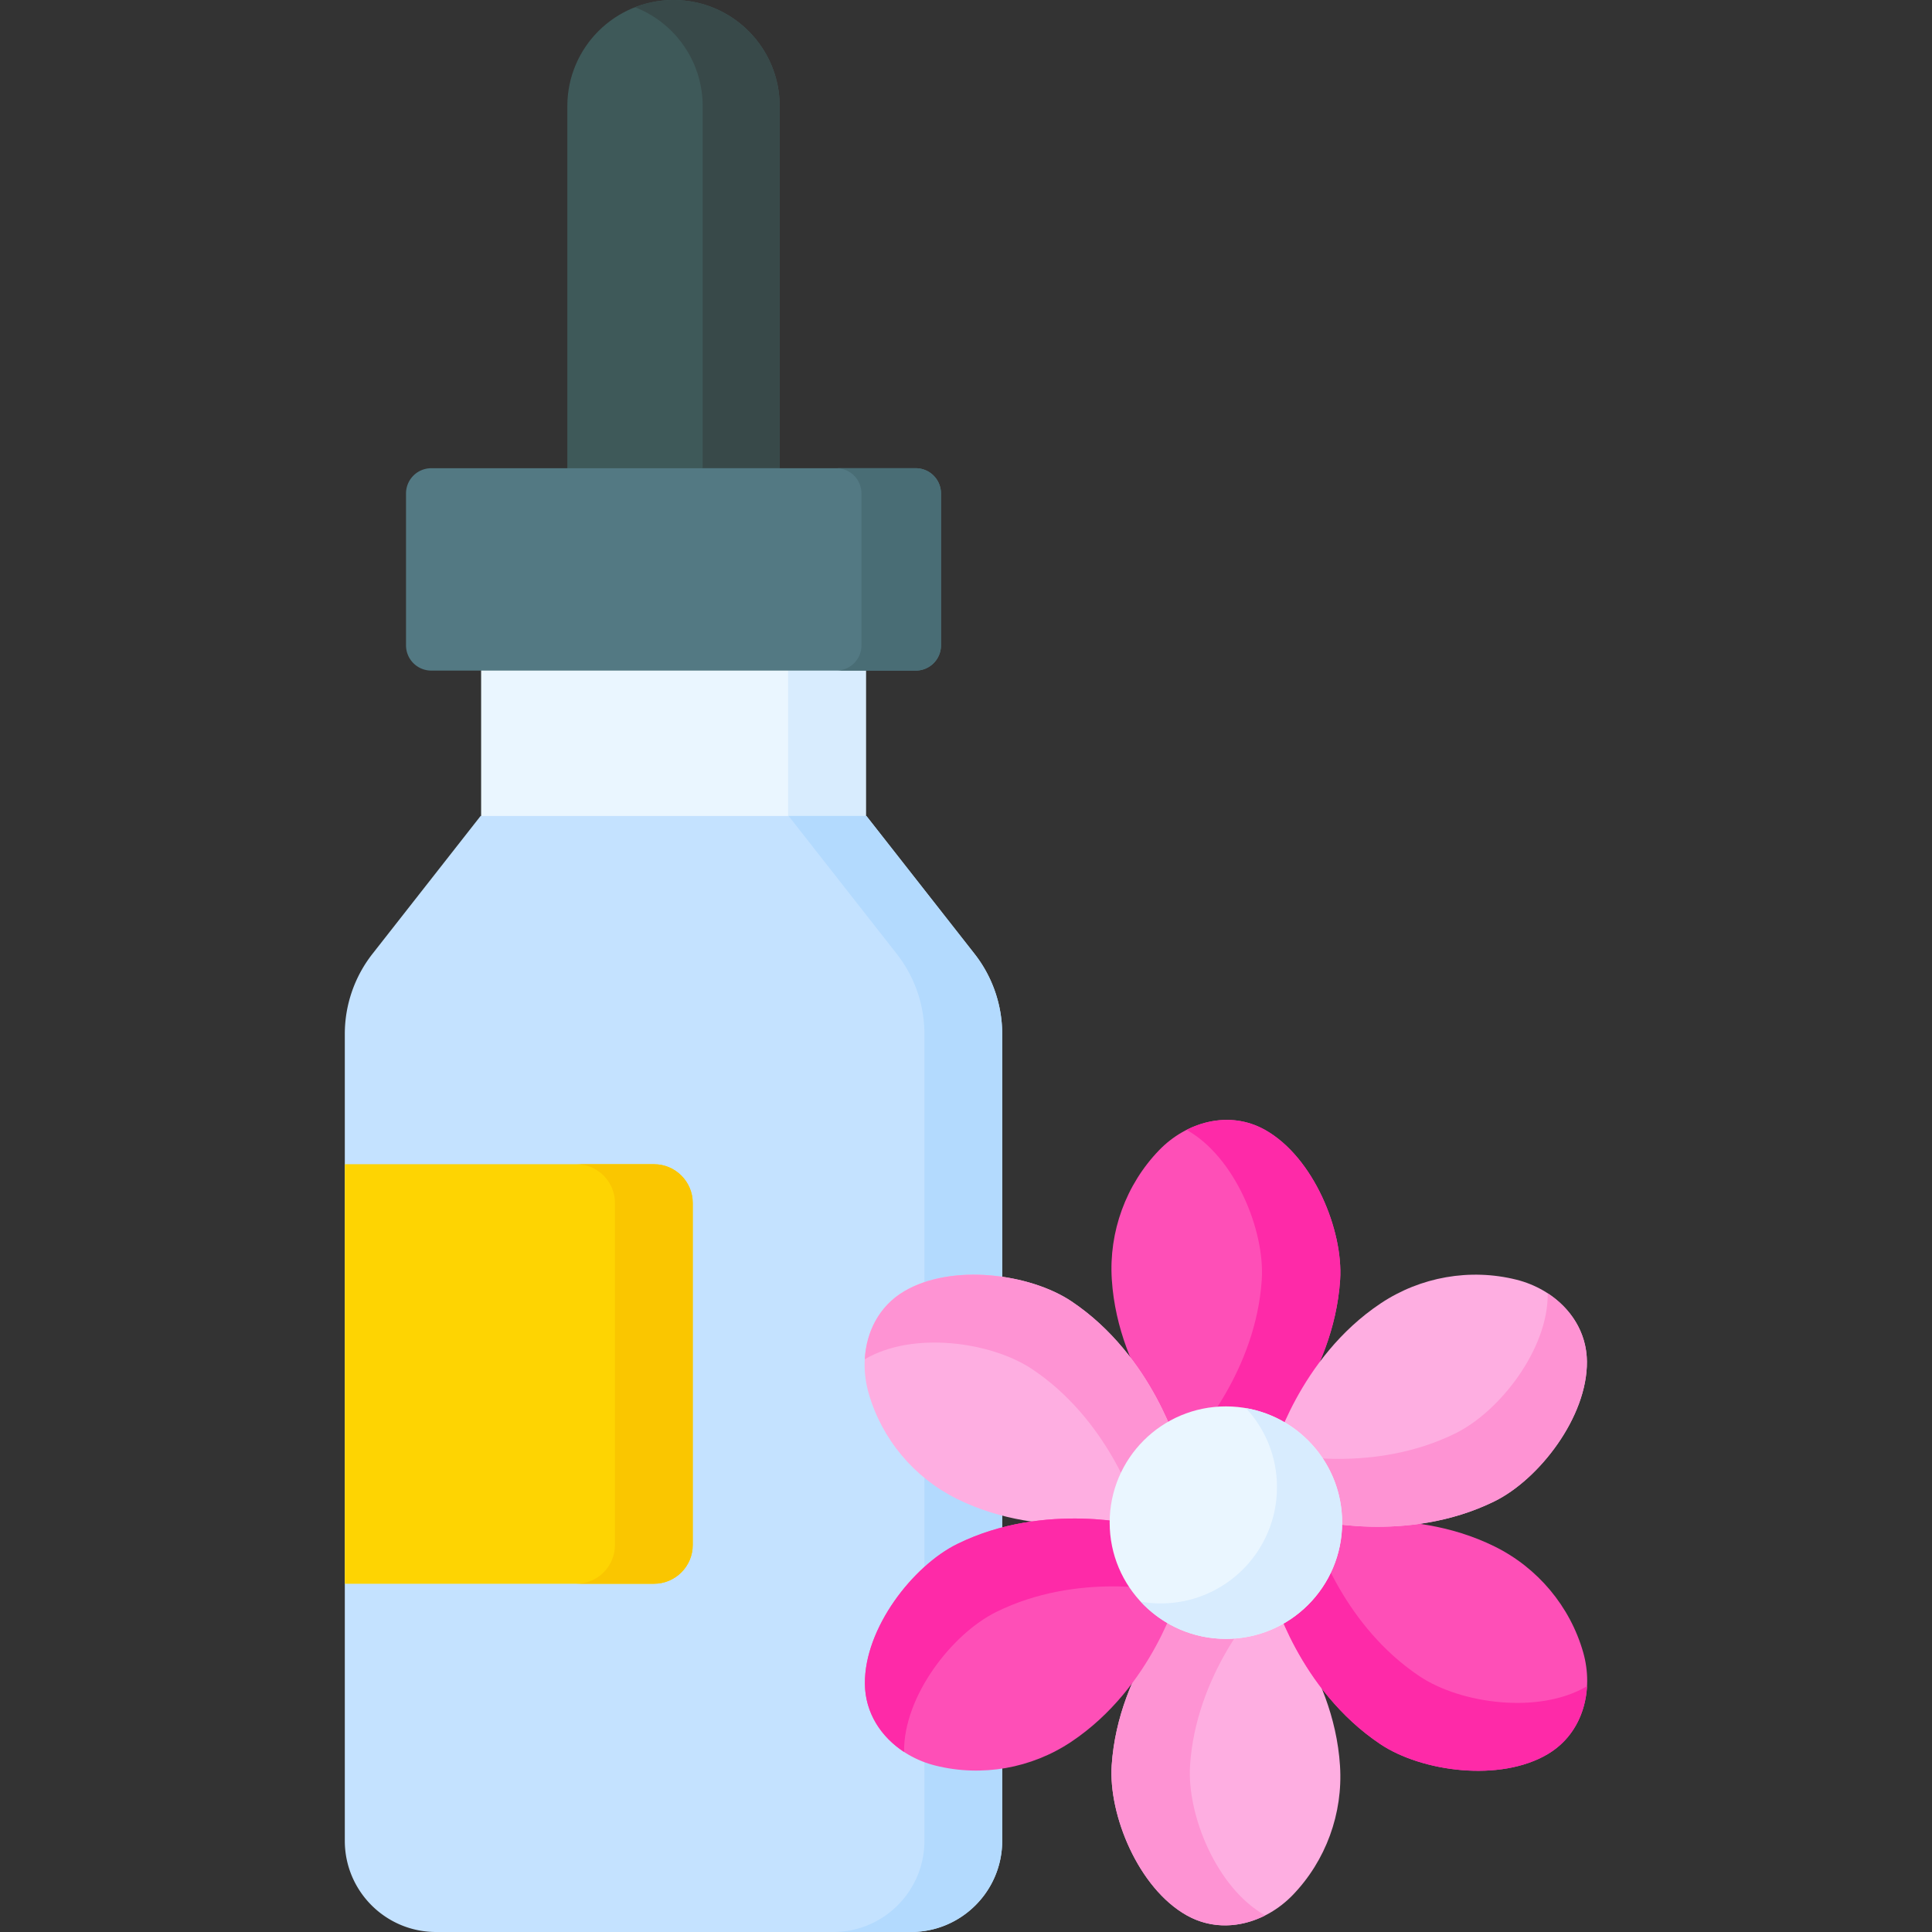 <svg viewBox="0 0 512 512" xmlns="http://www.w3.org/2000/svg"><rect x="0" y="0" width="512" height="512" fill="#333333" stroke="none"/><g><path d="M127.504 170.323h101.962v49.208H127.504z" fill="#eaf6ff"></path><path d="M208.853 170.323h20.613v49.208h-20.613z" fill="#d8ecfe"></path><path d="M229.606 216.239H127.364l-28.646 36.528a34.447 34.447 0 0 0-7.341 21.257v213.794c0 13.355 10.827 24.182 24.182 24.182H241.41c13.355 0 24.182-10.827 24.182-24.182V274.024a34.45 34.45 0 0 0-7.341-21.257z" fill="#c4e2ff"></path><path d="M265.596 274.02v213.8c0 13.357-10.832 24.179-24.189 24.179h-20.613c13.357 0 24.189-10.822 24.189-24.179v-213.8a34.413 34.413 0 0 0-7.349-21.252l-28.642-36.526h20.613l28.642 36.526a34.417 34.417 0 0 1 7.349 21.252z" fill="#b3dafe"></path><path d="M206.62 130.775h-56.27V28.137c0-15.539 12.596-28.135 28.135-28.135 15.539 0 28.135 12.596 28.135 28.135z" fill="#3e5959"></path><path d="M206.622 28.137v95.944h-20.407V28.137c0-7.771-3.154-14.8-8.245-19.892a28.043 28.043 0 0 0-9.688-6.328A27.96 27.96 0 0 1 178.485 0c7.771 0 14.8 3.154 19.892 8.245 5.091 5.092 8.245 12.121 8.245 19.892z" fill="#384949"></path><path d="M242.683 177.713H114.287a6.688 6.688 0 0 1-6.688-6.688v-40.253a6.688 6.688 0 0 1 6.688-6.688h128.396a6.688 6.688 0 0 1 6.688 6.688v40.253a6.688 6.688 0 0 1-6.688 6.688z" fill="#537983"></path><path d="M249.373 130.77v40.257a6.694 6.694 0 0 1-6.689 6.689h-21.077c3.7 0 6.689-2.999 6.689-6.689V130.77a6.688 6.688 0 0 0-6.689-6.689h21.077a6.694 6.694 0 0 1 6.689 6.689z" fill="#496d75"></path><path d="M173.305 419.712H91.377V308.527h81.927c5.677 0 10.28 4.602 10.28 10.28v90.625c0 5.677-4.602 10.28-10.279 10.28z" fill="#fed402"></path><path d="M183.586 318.802v90.626c0 5.679-4.607 10.286-10.286 10.286h-20.613c5.679 0 10.286-4.607 10.286-10.286v-90.626c0-5.669-4.607-10.276-10.286-10.276H173.3c5.679.001 10.286 4.608 10.286 10.276z" fill="#fac600"></path><path d="M335.29 299.455c-9.628-5.428-20.934-2.072-28.102 5.347-8.81 9.118-13.362 21.645-12.549 34.284 1.678 26.109 20.271 44.778 20.271 44.778h19.972s18.556-18.633 20.266-44.702c.857-13.1-7.048-32.485-19.858-39.707z" fill="#fe4fb7"></path><path d="M355.145 339.166c-1.71 26.071-20.266 44.694-20.266 44.694h-19.976s-.135-.135-.396-.415c2.685-2.859 18.305-20.459 19.87-44.279.86-13.108-7.051-32.485-19.86-39.71l-.058-.029c6.414-3.255 14.045-3.796 20.826.029 12.818 7.225 20.72 26.602 19.86 39.71z" fill="#fe2aa8"></path><path d="M314.465 507.572c9.628 5.428 20.934 2.072 28.102-5.347 8.81-9.118 13.362-21.645 12.549-34.284-1.678-26.109-20.271-44.778-20.271-44.778h-19.972s-18.556 18.633-20.266 44.702c-.857 13.099 7.048 32.484 19.858 39.707z" fill="#feaee1"></path><path d="M294.61 467.861c1.71-26.071 20.266-44.694 20.266-44.694h19.976s.135.135.396.415c-2.685 2.859-18.305 20.459-19.87 44.279-.86 13.108 7.051 32.485 19.86 39.71l.058.029c-6.414 3.255-14.045 3.796-20.826-.029-12.818-7.225-20.72-26.602-19.86-39.71z" fill="#fe93d3"></path><path d="M239.617 342.202c-9.514 5.624-12.261 17.094-9.42 27.011 3.492 12.189 12.064 22.394 23.416 28.01 23.45 11.601 48.915 4.834 48.915 4.834l4.993-8.648 4.993-8.648s-6.858-25.386-28.58-39.902c-10.917-7.293-31.657-10.14-44.317-2.657z" fill="#feaee1"></path><path d="M283.935 344.862c21.723 14.516 28.574 39.898 28.574 39.898l-9.988 17.3s-.185.05-.558.135c-1.133-3.755-8.565-26.082-28.412-39.347-10.922-7.298-31.659-10.136-44.32-2.656l-.054.036c.388-7.182 3.735-14.061 10.438-18.021 12.666-7.489 33.398-4.643 44.32 2.655z" fill="#fe93d3"></path><path d="M410.138 464.88c9.514-5.624 12.261-17.094 9.42-27.011-3.492-12.189-12.064-22.394-23.416-28.01-23.45-11.601-48.915-4.834-48.915-4.834l-4.993 8.648-4.993 8.648s6.858 25.386 28.58 39.902c10.917 7.293 31.657 10.14 44.317 2.657z" fill="#fe4fb7"></path><path d="M365.82 462.22c-21.723-14.516-28.574-39.898-28.574-39.898l9.988-17.3s.185-.05.558-.135c1.133 3.755 8.565 26.082 28.412 39.347 10.922 7.298 31.659 10.136 44.32 2.656l.054-.036c-.388 7.182-3.735 14.061-10.438 18.021-12.667 7.489-33.398 4.643-44.32-2.655z" fill="#fe2aa8"></path><path d="M229.205 446.233c.113 11.052 8.673 19.165 18.682 21.664 12.301 3.071 25.426.749 35.965-6.274 21.772-14.508 28.644-39.944 28.644-39.944l-4.993-8.648-4.993-8.648s-25.414-6.753-48.846 4.8c-11.775 5.806-24.61 22.345-24.459 37.05z" fill="#fe4fb7"></path><path d="M253.667 409.182c23.433-11.555 48.839-4.797 48.839-4.797l9.988 17.3s-.049.185-.162.551c-3.819-.896-26.87-5.623-48.282 4.932-11.782 5.81-24.607 22.349-24.46 37.054l.004.065c-6.026-3.927-10.31-10.265-10.388-18.05-.151-14.714 12.68-31.245 24.461-37.055z" fill="#fe2aa8"></path><path d="M420.55 360.794c-.113-11.052-8.673-19.165-18.682-21.664-12.301-3.071-25.426-.749-35.965 6.274-21.772 14.508-28.644 39.944-28.644 39.944l4.993 8.648 4.993 8.648s25.414 6.753 48.846-4.8c11.774-5.807 24.61-22.345 24.459-37.05z" fill="#feaee1"></path><path d="M396.087 397.844c-23.433 11.555-48.839 4.797-48.839 4.797l-9.988-17.3s.049-.185.162-.551c3.819.896 26.87 5.623 48.282-4.932 11.782-5.81 24.607-22.349 24.46-37.054l-.004-.065c6.026 3.927 10.31 10.265 10.388 18.05.151 14.714-12.679 31.246-24.461 37.055z" fill="#fe93d3"></path><circle cx="324.877" cy="403.513" fill="#eaf6ff" r="30.804"></circle><path d="M355.686 403.516c0 17.01-13.794 30.804-30.804 30.804-8.925 0-16.962-3.796-22.584-9.862 1.729.309 3.506.464 5.313.464 17.01 0 30.804-13.794 30.804-30.804 0-8.085-3.12-15.446-8.22-20.942 14.479 2.511 25.491 15.136 25.491 30.34z" fill="#d8ecfe"></path></g></svg>